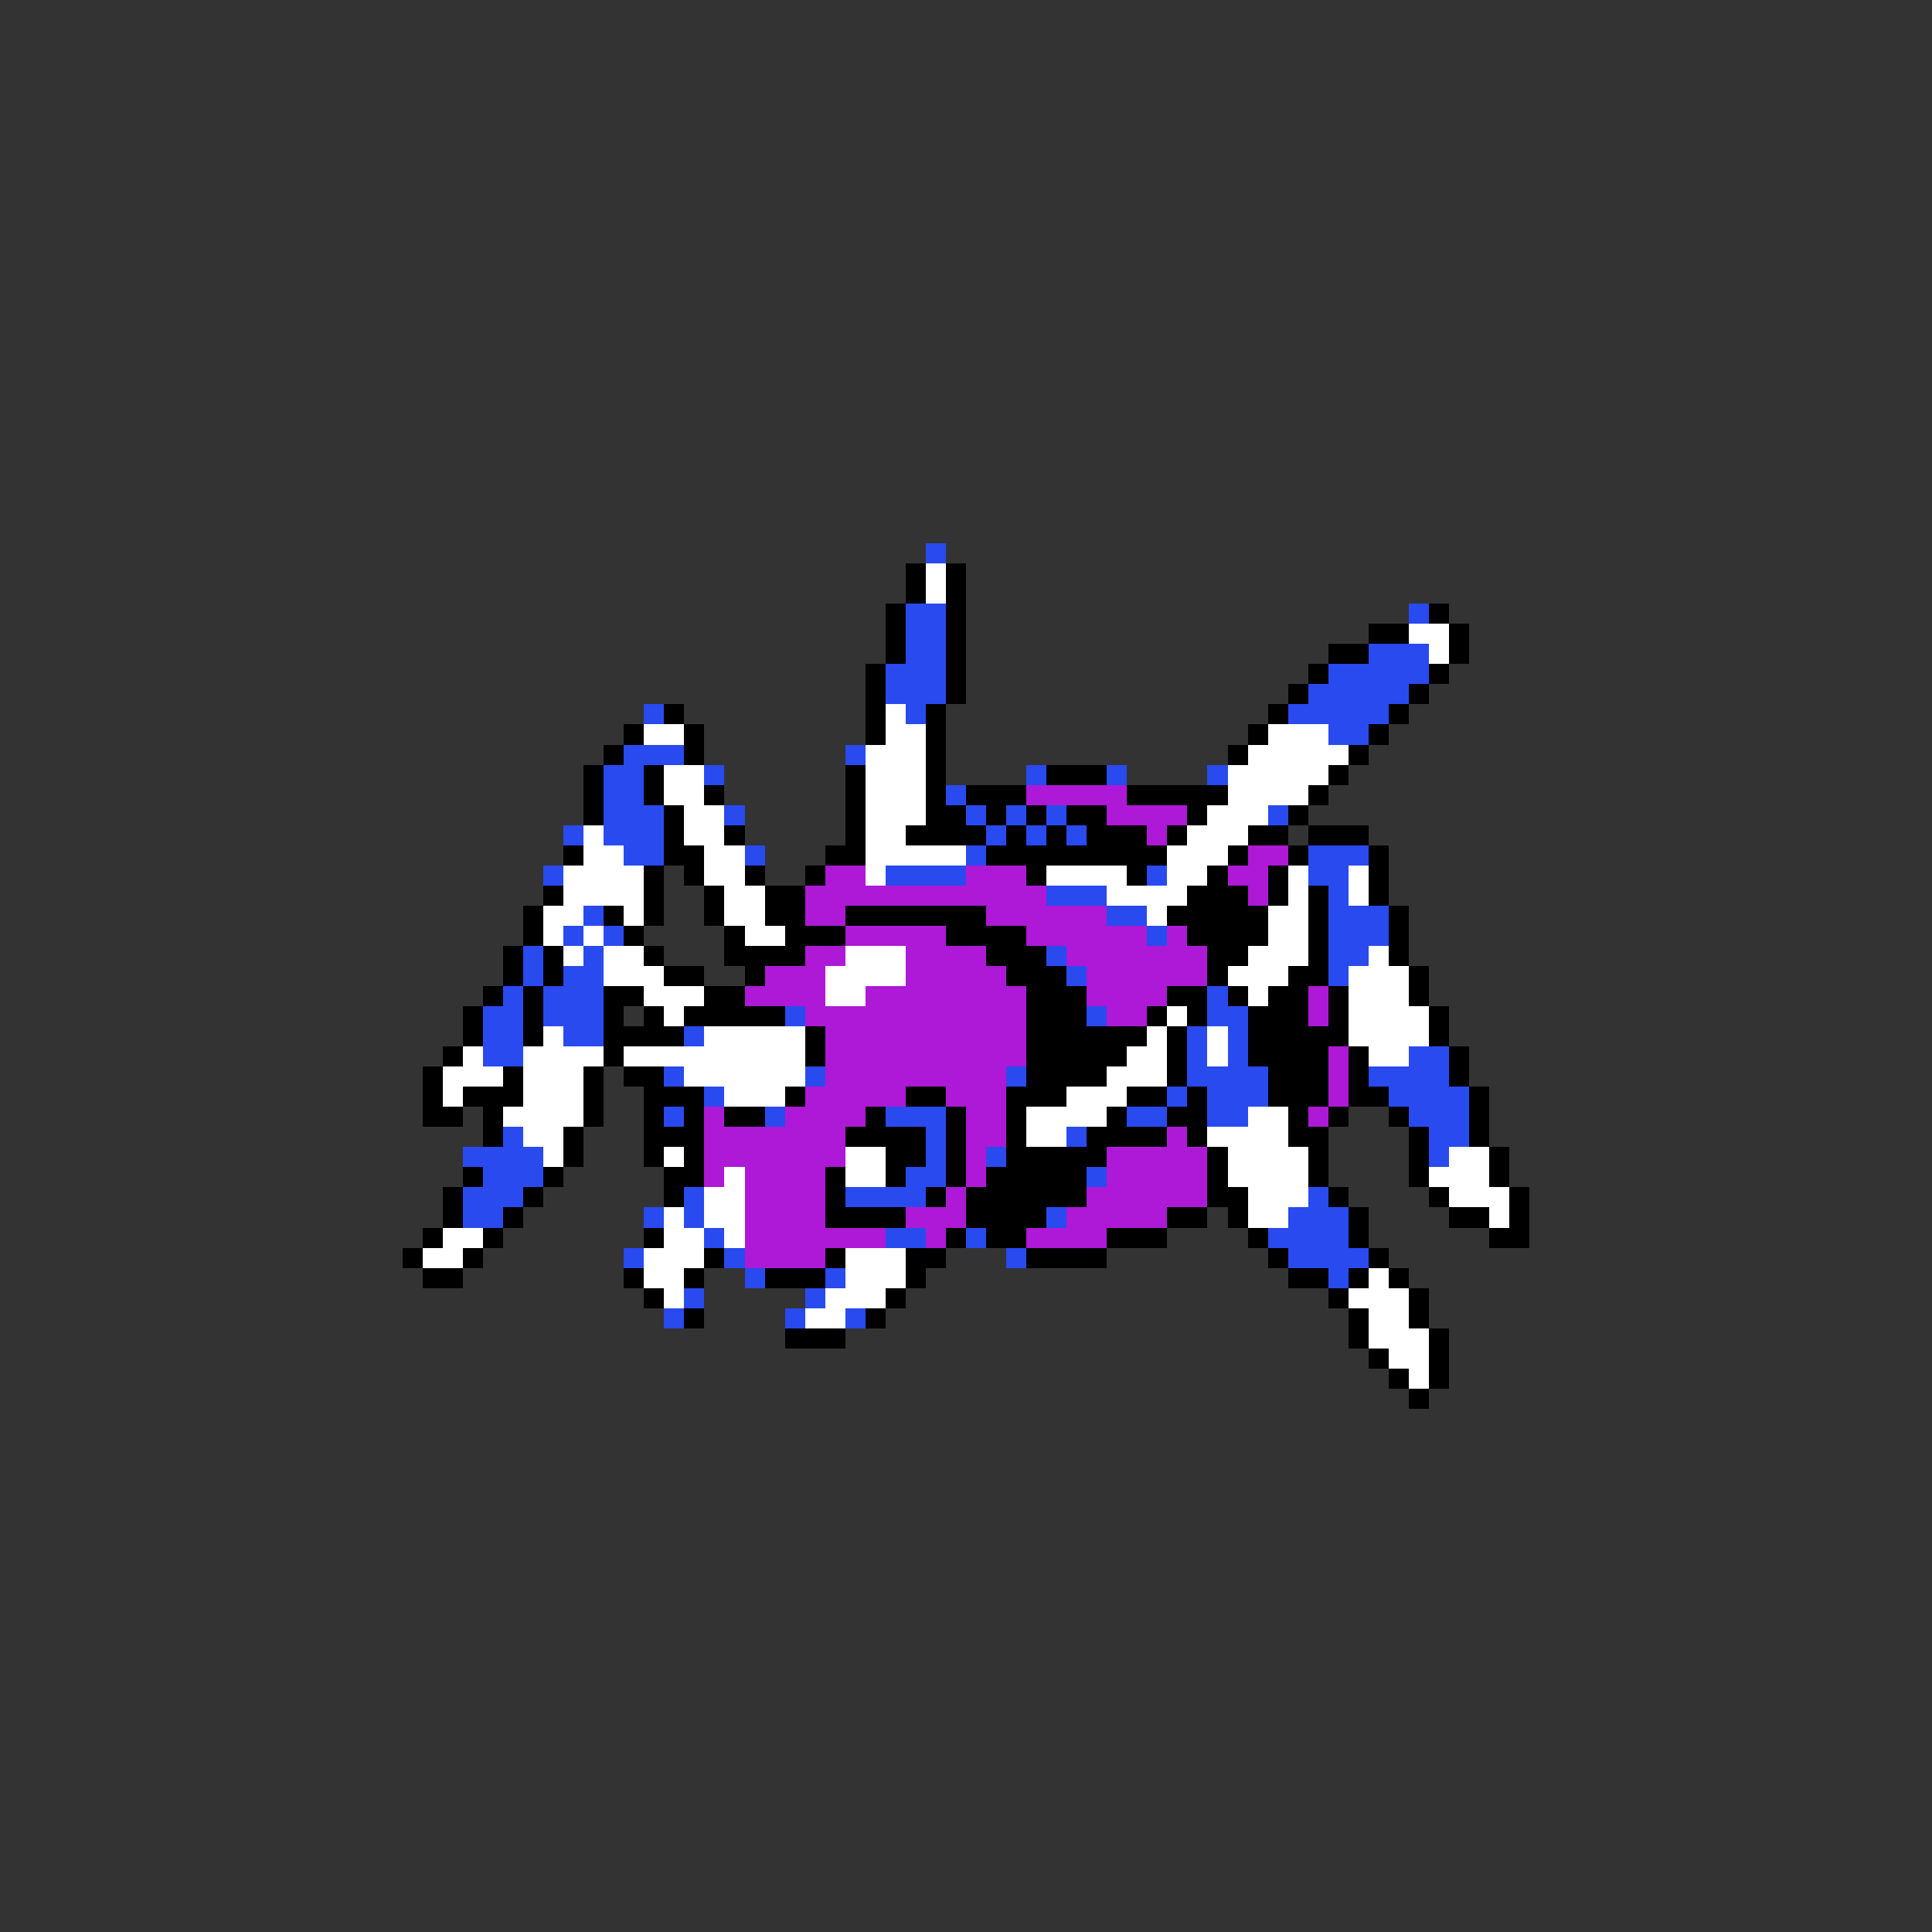 <svg xmlns="http://www.w3.org/2000/svg" viewBox="0 -0.5 96 96" shape-rendering="crispEdges">
<rect x="0" y="-0.5" width="96" height="96" fill="#333333" stroke="none"/>
<path stroke="#294aef" d="M46 27h1M45 30h2M70 30h1M45 31h2M45 32h2M68 32h3M44 33h3M66 33h5M44 34h3M65 34h5M32 35h1M45 35h1M64 35h5M66 36h2M31 37h3M42 37h1M30 38h2M35 38h1M51 38h1M55 38h1M60 38h1M30 39h2M47 39h1M30 40h3M36 40h1M48 40h1M50 40h1M52 40h1M63 40h1M28 41h1M30 41h3M49 41h1M51 41h1M53 41h1M31 42h2M37 42h1M48 42h1M65 42h3M27 43h1M44 43h4M57 43h1M65 43h2M52 44h3M66 44h1M29 45h1M55 45h2M66 45h3M28 46h1M30 46h1M57 46h1M66 46h3M26 47h1M29 47h1M52 47h1M66 47h2M26 48h1M28 48h2M53 48h1M66 48h1M25 49h1M27 49h3M60 49h1M24 50h2M27 50h3M39 50h1M54 50h1M60 50h2M24 51h2M28 51h2M34 51h1M59 51h1M61 51h1M24 52h2M59 52h1M61 52h1M70 52h2M33 53h1M40 53h1M50 53h1M59 53h4M68 53h4M35 54h1M58 54h1M60 54h3M69 54h4M33 55h1M38 55h1M44 55h3M56 55h2M60 55h2M70 55h3M25 56h1M46 56h1M53 56h1M71 56h2M23 57h4M46 57h1M49 57h1M71 57h1M24 58h3M45 58h2M54 58h1M23 59h3M34 59h1M42 59h4M65 59h1M23 60h2M32 60h1M34 60h1M52 60h1M64 60h3M35 61h1M44 61h2M48 61h1M63 61h4M31 62h1M36 62h1M50 62h1M64 62h4M37 63h1M41 63h1M66 63h1M34 64h1M40 64h1M33 65h1M39 65h1M42 65h1" />
<path stroke="#000000" d="M45 28h1M47 28h1M45 29h1M47 29h1M44 30h1M47 30h1M71 30h1M44 31h1M47 31h1M68 31h2M72 31h1M44 32h1M47 32h1M66 32h2M72 32h1M43 33h1M47 33h1M65 33h1M71 33h1M43 34h1M47 34h1M64 34h1M70 34h1M33 35h1M43 35h1M46 35h1M63 35h1M69 35h1M31 36h1M34 36h1M43 36h1M46 36h1M62 36h1M68 36h1M30 37h1M34 37h1M46 37h1M61 37h1M67 37h1M29 38h1M32 38h1M42 38h1M46 38h1M52 38h3M66 38h1M29 39h1M32 39h1M35 39h1M42 39h1M46 39h1M48 39h3M56 39h5M65 39h1M29 40h1M33 40h1M42 40h1M46 40h2M49 40h1M51 40h1M53 40h2M59 40h1M64 40h1M33 41h1M36 41h1M42 41h1M45 41h4M50 41h1M52 41h1M54 41h3M58 41h1M62 41h2M65 41h3M28 42h1M33 42h2M41 42h2M49 42h9M61 42h1M64 42h1M68 42h1M32 43h1M34 43h1M37 43h1M40 43h1M51 43h1M56 43h1M60 43h1M63 43h1M68 43h1M27 44h1M32 44h1M35 44h1M38 44h2M59 44h3M63 44h1M65 44h1M68 44h1M26 45h1M30 45h1M32 45h1M35 45h1M38 45h2M42 45h7M58 45h5M65 45h1M69 45h1M26 46h1M31 46h1M36 46h1M39 46h3M47 46h4M59 46h4M65 46h1M69 46h1M25 47h1M27 47h1M32 47h1M36 47h4M49 47h3M60 47h2M65 47h1M69 47h1M25 48h1M27 48h1M33 48h2M37 48h1M50 48h3M60 48h1M64 48h2M70 48h1M24 49h1M26 49h1M30 49h2M35 49h2M51 49h3M58 49h2M61 49h1M63 49h2M66 49h1M70 49h1M23 50h1M26 50h1M30 50h1M32 50h1M34 50h5M51 50h3M57 50h1M59 50h1M62 50h3M66 50h1M71 50h1M23 51h1M26 51h1M30 51h4M40 51h1M51 51h6M58 51h1M62 51h5M71 51h1M22 52h1M30 52h1M40 52h1M51 52h5M58 52h1M62 52h4M67 52h1M72 52h1M21 53h1M25 53h1M29 53h1M31 53h2M51 53h4M58 53h1M63 53h3M67 53h1M72 53h1M21 54h1M23 54h3M29 54h1M32 54h3M39 54h1M45 54h2M50 54h3M56 54h2M59 54h1M63 54h3M67 54h2M73 54h1M21 55h2M24 55h1M29 55h1M32 55h1M34 55h1M36 55h2M43 55h1M47 55h1M50 55h1M55 55h1M58 55h2M64 55h1M66 55h1M69 55h1M73 55h1M24 56h1M28 56h1M32 56h3M42 56h4M47 56h1M50 56h1M54 56h4M59 56h1M64 56h2M70 56h1M73 56h1M28 57h1M32 57h1M34 57h1M44 57h2M47 57h1M50 57h5M60 57h1M65 57h1M70 57h1M74 57h1M23 58h1M27 58h1M33 58h2M41 58h1M44 58h1M47 58h1M49 58h5M60 58h1M65 58h1M70 58h1M74 58h1M22 59h1M26 59h1M33 59h1M41 59h1M46 59h1M48 59h6M60 59h2M66 59h1M71 59h1M75 59h1M22 60h1M25 60h1M41 60h4M48 60h4M58 60h2M61 60h1M67 60h1M72 60h2M75 60h1M21 61h1M24 61h1M32 61h1M47 61h1M49 61h2M55 61h3M62 61h1M67 61h1M74 61h2M20 62h1M23 62h1M35 62h1M41 62h1M45 62h2M51 62h4M63 62h1M68 62h1M21 63h2M31 63h1M34 63h1M38 63h3M45 63h1M64 63h2M67 63h1M69 63h1M32 64h1M44 64h1M66 64h1M70 64h1M34 65h1M43 65h1M67 65h1M70 65h1M39 66h3M67 66h1M71 66h1M68 67h1M71 67h1M69 68h1M71 68h1M70 69h1" />
<path stroke="#ffffff" d="M46 28h1M46 29h1M70 31h2M71 32h1M44 35h1M32 36h2M44 36h2M63 36h3M43 37h3M62 37h5M33 38h2M43 38h3M61 38h5M33 39h2M43 39h3M61 39h4M34 40h2M43 40h3M60 40h3M29 41h1M34 41h2M43 41h2M59 41h3M29 42h2M35 42h2M43 42h5M58 42h3M28 43h4M35 43h2M43 43h1M52 43h4M58 43h2M64 43h1M67 43h1M28 44h4M36 44h2M55 44h4M64 44h1M67 44h1M27 45h2M31 45h1M36 45h2M57 45h1M63 45h2M27 46h1M29 46h1M37 46h2M63 46h2M28 47h1M30 47h2M42 47h3M62 47h3M68 47h1M30 48h3M41 48h4M61 48h3M67 48h3M32 49h3M41 49h2M62 49h1M67 49h3M33 50h1M58 50h1M67 50h4M27 51h1M35 51h5M57 51h1M60 51h1M67 51h4M23 52h1M26 52h4M31 52h9M56 52h2M60 52h1M68 52h2M22 53h3M26 53h3M34 53h6M55 53h3M22 54h1M26 54h3M36 54h3M53 54h3M25 55h4M51 55h4M62 55h2M26 56h2M51 56h2M60 56h4M27 57h1M33 57h1M42 57h2M61 57h4M72 57h2M36 58h1M42 58h2M61 58h4M71 58h3M35 59h2M62 59h3M72 59h3M33 60h1M35 60h2M62 60h2M74 60h1M22 61h2M33 61h2M36 61h1M21 62h2M32 62h3M42 62h3M32 63h2M42 63h3M68 63h1M33 64h1M41 64h3M67 64h3M40 65h2M68 65h2M68 66h3M69 67h2M70 68h1" />
<path stroke="#ad19d6" d="M51 39h5M55 40h4M57 41h1M62 42h2M41 43h2M48 43h3M61 43h2M40 44h12M62 44h1M40 45h2M49 45h6M42 46h5M51 46h6M58 46h1M40 47h2M45 47h4M53 47h7M38 48h3M45 48h5M54 48h6M37 49h4M43 49h8M54 49h4M65 49h1M40 50h11M55 50h2M65 50h1M41 51h10M41 52h10M66 52h1M41 53h9M66 53h1M40 54h5M47 54h3M66 54h1M35 55h1M39 55h4M48 55h2M65 55h1M35 56h7M48 56h2M58 56h1M35 57h7M48 57h1M55 57h5M35 58h1M37 58h4M48 58h1M55 58h5M37 59h4M47 59h1M54 59h6M37 60h4M45 60h3M53 60h5M37 61h7M46 61h1M51 61h4M37 62h4" />
</svg>